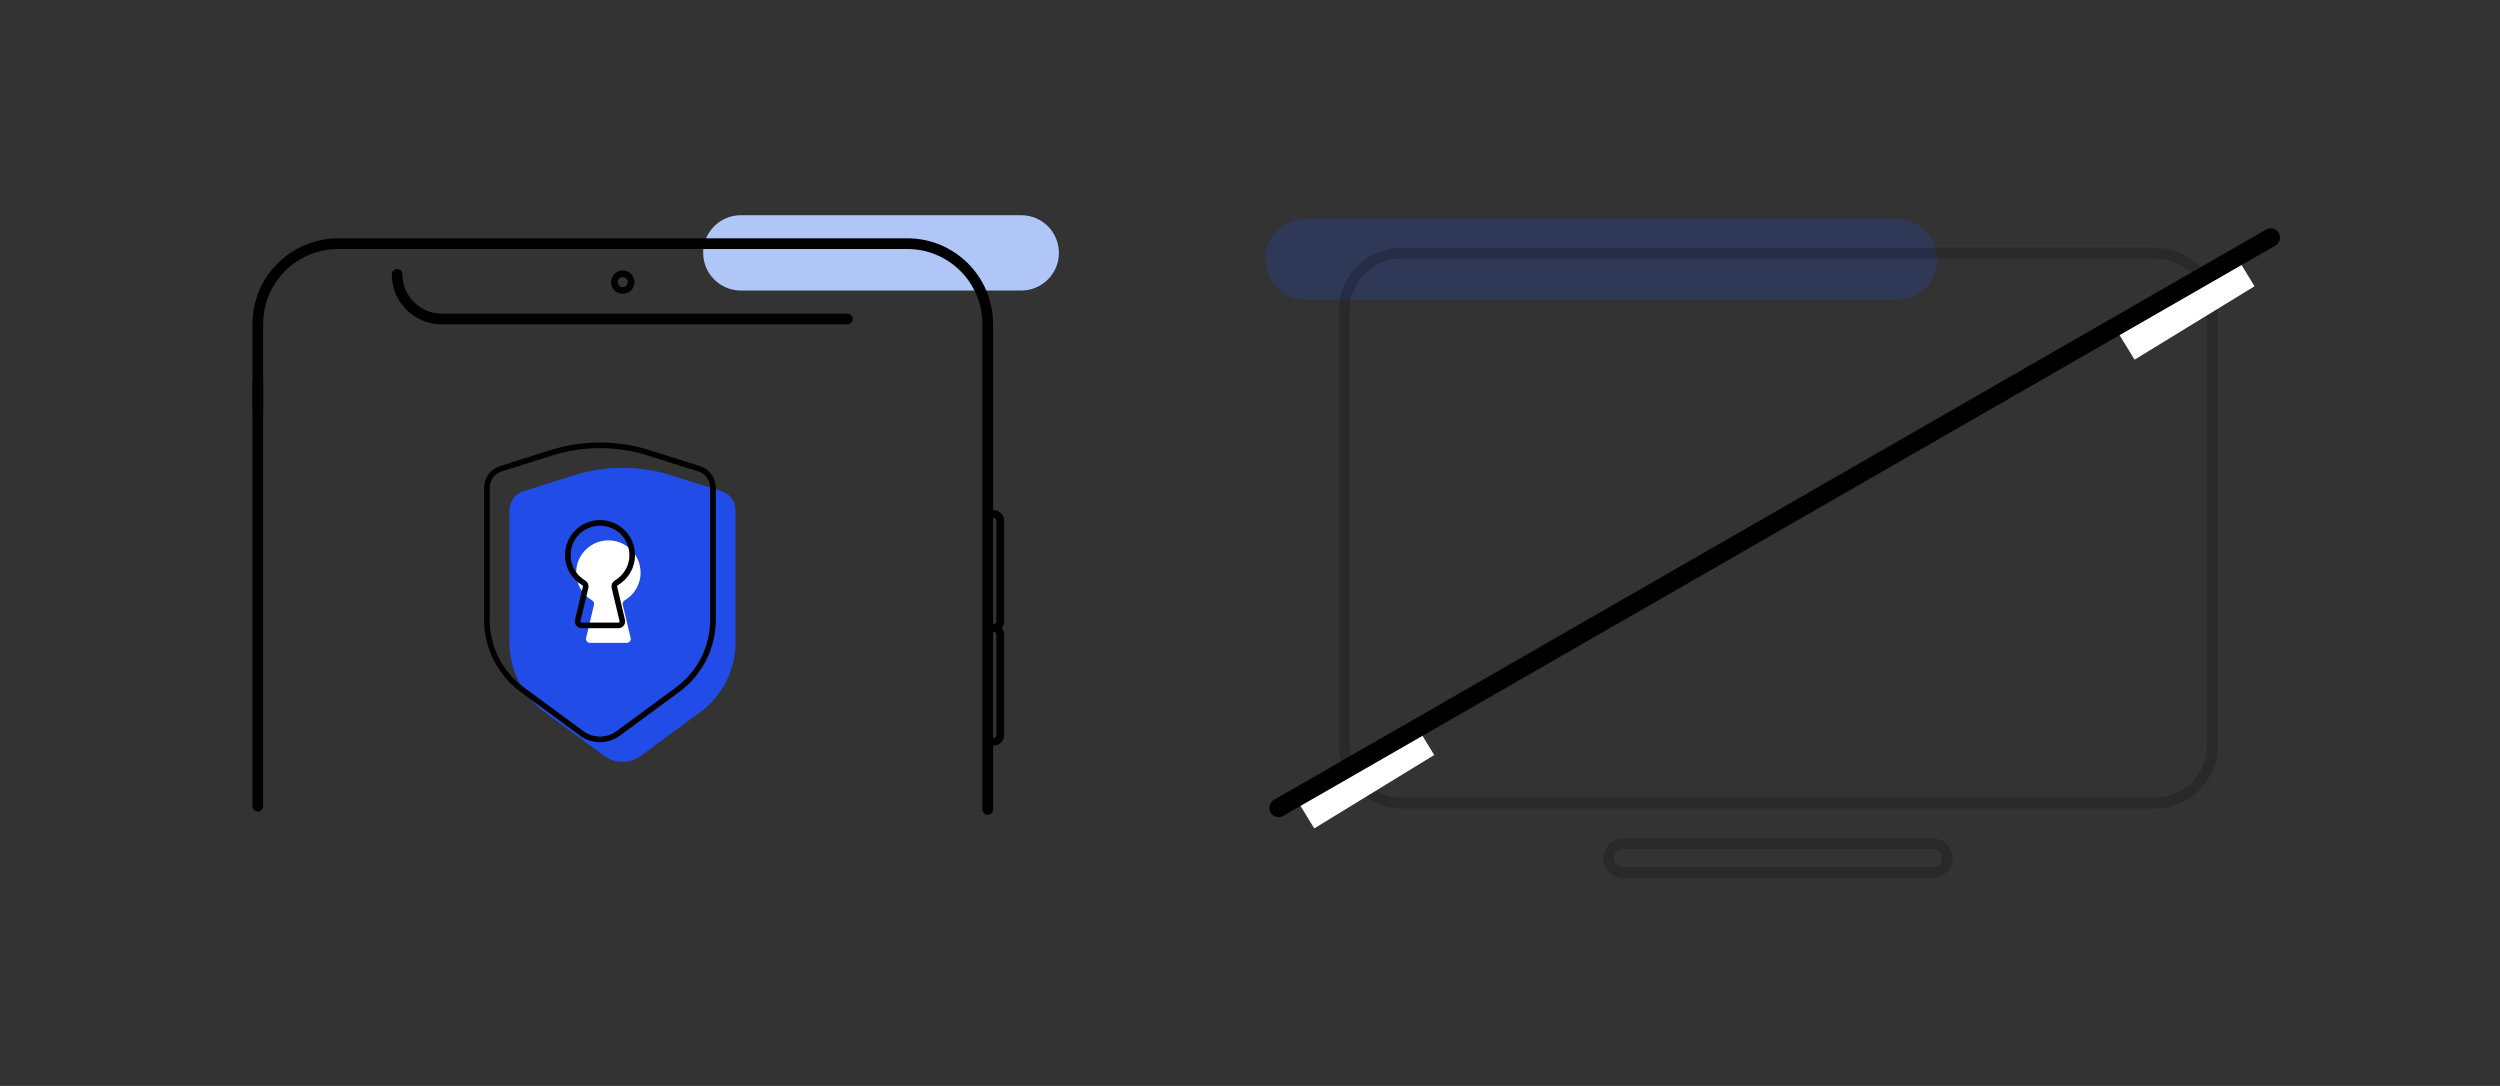 <svg width="320" height="139" viewBox="0 0 320 139" fill="none" xmlns="http://www.w3.org/2000/svg">
<rect x="0" y="0" width="320" height="139" fill="#333333" stroke="none"/>
<g clip-path="url(#clip0_4018_429)">
<path d="M89.642 91.141L82.025 96.754C80.631 97.781 78.731 97.781 77.338 96.754L69.72 91.141C66.884 89.053 65.211 85.739 65.211 82.217V65.308C65.211 64.2 65.93 63.221 66.985 62.886L73.46 60.84C77.509 59.562 81.854 59.562 85.902 60.84L92.377 62.886C93.434 63.219 94.151 64.198 94.151 65.308V82.217C94.151 85.739 92.476 89.053 89.642 91.141Z" fill="#214CE8"/>
<path d="M81.994 73.292C81.994 71.022 80.159 69.179 77.892 69.168C75.611 69.158 73.749 71.009 73.749 73.292C73.749 74.808 74.568 76.134 75.787 76.849C75.983 76.964 76.084 77.191 76.032 77.411L75.023 81.659C74.948 81.979 75.191 82.289 75.52 82.289H80.224C80.554 82.289 80.799 81.981 80.721 81.659L79.713 77.412C79.66 77.191 79.761 76.964 79.957 76.849C81.177 76.132 81.996 74.808 81.996 73.292H81.994Z" fill="white"/>
<path d="M86.754 88.26L79.137 93.873C77.743 94.9 75.843 94.9 74.449 93.873L66.832 88.26C63.996 86.171 62.323 82.858 62.323 79.336V62.427C62.323 61.319 63.041 60.34 64.097 60.005L70.572 57.959C74.62 56.68 78.966 56.68 83.014 57.959L89.489 60.005C90.546 60.338 91.263 61.317 91.263 62.427V79.336C91.263 82.858 89.588 86.171 86.754 88.26Z" stroke="black" stroke-width="0.72" stroke-linecap="round" stroke-linejoin="round"/>
<path d="M80.923 71.052C80.923 68.781 79.088 66.939 76.821 66.928C74.539 66.918 72.677 68.769 72.677 71.052C72.677 72.568 73.497 73.894 74.716 74.609C74.912 74.724 75.013 74.951 74.961 75.171L73.952 79.418C73.877 79.739 74.12 80.049 74.449 80.049H79.153C79.482 80.049 79.727 79.741 79.65 79.418L78.641 75.172C78.589 74.951 78.69 74.724 78.886 74.609C80.106 73.892 80.925 72.568 80.925 71.052H80.923Z" stroke="black" stroke-width="0.72" stroke-linecap="round" stroke-linejoin="round"/>
<path d="M130.719 27.546H94.827C92.164 27.546 90.005 29.705 90.005 32.367C90.005 35.03 92.164 37.189 94.827 37.189H130.719C133.382 37.189 135.541 35.03 135.541 32.367C135.541 29.705 133.382 27.546 130.719 27.546Z" fill="#AFC6F6"/>
<path d="M33 52.294V41.475C33 35.794 37.605 31.189 43.286 31.189H116.143C121.824 31.189 126.429 35.794 126.429 41.475V103.617" stroke="black" stroke-width="1.37" stroke-linecap="round" stroke-linejoin="round"/>
<path d="M108.471 40.832H56.543C53.387 40.832 50.828 38.273 50.828 35.117" stroke="black" stroke-width="1.37" stroke-linecap="round" stroke-linejoin="round"/>
<path d="M79.714 37.189C80.306 37.189 80.786 36.709 80.786 36.117C80.786 35.526 80.306 35.046 79.714 35.046C79.123 35.046 78.643 35.526 78.643 36.117C78.643 36.709 79.123 37.189 79.714 37.189Z" stroke="black" stroke-width="0.857" stroke-linecap="round" stroke-linejoin="round"/>
<path d="M127.179 94.939H126.536V80.367H127.179C127.652 80.367 128.036 80.751 128.036 81.225V94.082C128.036 94.555 127.652 94.939 127.179 94.939Z" stroke="black" stroke-linecap="round" stroke-linejoin="round"/>
<path d="M127.179 80.367H126.536V65.796H127.179C127.652 65.796 128.036 66.18 128.036 66.653V79.51C128.036 79.984 127.652 80.367 127.179 80.367Z" stroke="black" stroke-linecap="round" stroke-linejoin="round"/>
<path d="M33 103.189V49" stroke="black" stroke-width="1.37" stroke-linecap="round" stroke-linejoin="round"/>
</g>
<path opacity="0.2" d="M247.406 108H207.752C206.733 108 205.907 108.824 205.907 109.84C205.907 110.857 206.733 111.681 207.752 111.681H247.406C248.425 111.681 249.251 110.857 249.251 109.84C249.251 108.824 248.425 108 247.406 108Z" stroke="black" stroke-width="1.373" stroke-linecap="round" stroke-linejoin="round"/>
<path opacity="0.2" d="M242.775 28H167.154C164.289 28 161.967 30.317 161.967 33.176C161.967 36.035 164.289 38.353 167.154 38.353H242.775C245.64 38.353 247.962 36.035 247.962 33.176C247.962 30.317 245.64 28 242.775 28Z" fill="#214CE8"/>
<path opacity="0.2" d="M275.808 32.394H179.438C175.363 32.394 172.06 35.69 172.06 39.756V95.431C172.06 99.497 175.363 102.793 179.438 102.793H275.808C279.883 102.793 283.186 99.497 283.186 95.431V39.756C283.186 35.69 279.883 32.394 275.808 32.394Z" stroke="black" stroke-width="1.373" stroke-linecap="round" stroke-linejoin="round"/>
<rect width="18" height="4.26" transform="matrix(0.853 -0.522 -0.522 -0.853 168.226 106.037)" fill="white"/>
<rect width="18" height="4.26" transform="matrix(0.853 -0.522 -0.522 -0.853 273.226 46.037)" fill="white"/>
<path d="M163.659 103.406L290.659 30.406" stroke="black" stroke-width="2.37" stroke-linecap="round"/>
<defs>
<clipPath id="clip0_4018_429">
<rect width="120" height="85.714" fill="white" transform="translate(24 27.546)"/>
</clipPath>
</defs>
</svg>
